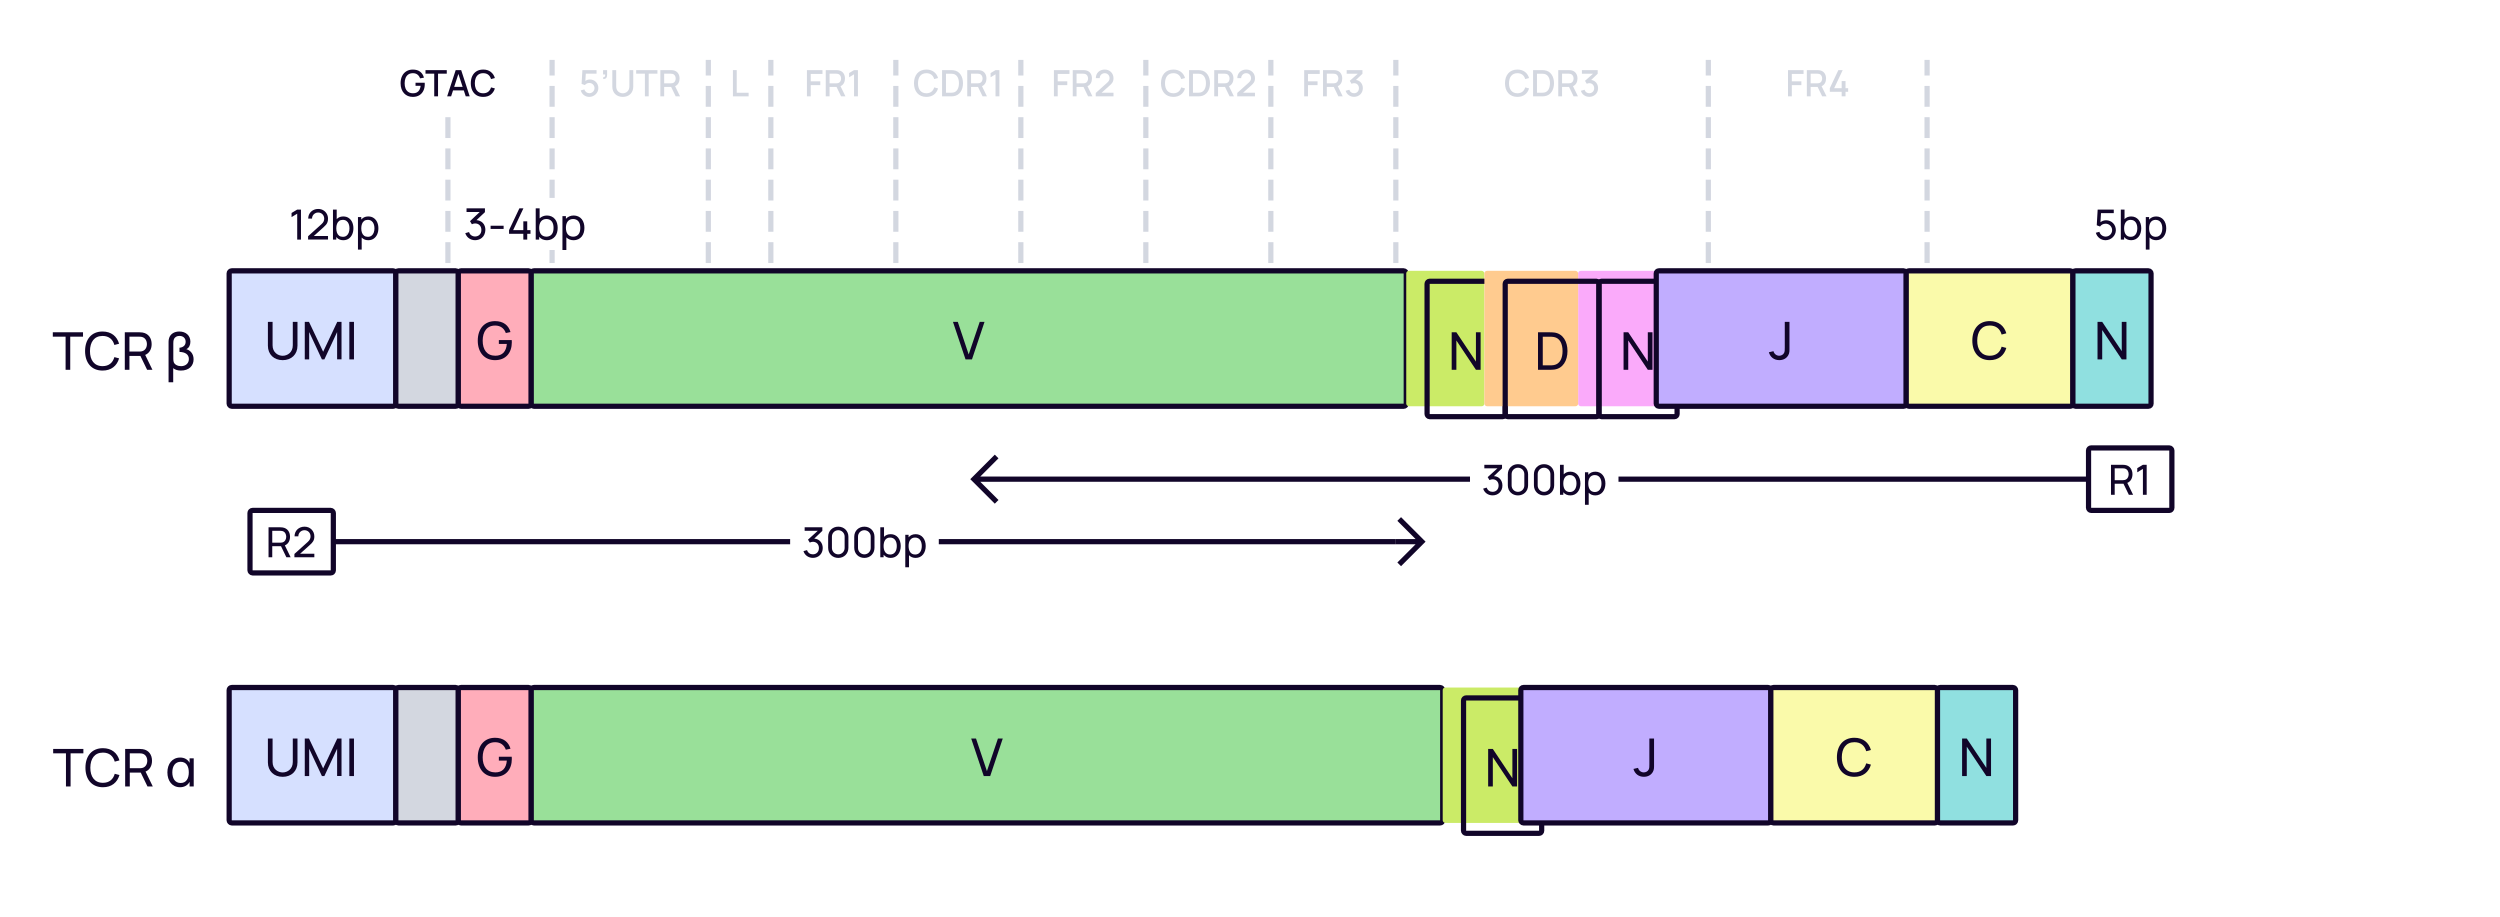 <svg width="960" height="352" viewBox="0 0 960 352" fill="none" xmlns="http://www.w3.org/2000/svg">
<rect width="960" height="352" fill="white"/>
<path d="M25.188 142H26.968V129.29H31.878V127.6H20.278V129.29H25.188V142ZM39.39 142.3C42.72 142.3 44.91 140.47 45.73 137.61L43.92 137.13C43.33 139.27 41.82 140.6 39.39 140.6C36.17 140.6 34.53 138.25 34.55 134.8C34.57 131.35 36.17 129 39.39 129C41.82 129 43.33 130.33 43.92 132.47L45.73 131.99C44.91 129.13 42.72 127.3 39.39 127.3C35.08 127.3 32.67 130.36 32.67 134.8C32.67 139.24 35.08 142.3 39.39 142.3ZM47.923 142H49.703V136.68H53.913L56.493 142H58.533L55.753 136.29C57.383 135.61 58.233 134.04 58.233 132.14C58.233 129.85 57.003 128.04 54.673 127.68C54.303 127.62 53.893 127.6 53.613 127.6H47.923V142ZM49.703 134.99V129.29H53.553C53.803 129.29 54.153 129.31 54.453 129.38C55.833 129.69 56.413 130.94 56.413 132.14C56.413 133.34 55.833 134.59 54.453 134.9C54.153 134.97 53.803 134.99 53.553 134.99H49.703ZM64.73 131.2V146.8H66.51V141.39C67.22 141.96 68.21 142.3 69.44 142.3C72.49 142.3 74.34 140.57 74.34 137.95C74.34 135.74 72.94 134.44 71.55 134.09C72.6 133.58 73.11 132.5 73.11 131.22C73.11 128.84 71.36 127.3 68.87 127.3C67.01 127.3 65.48 128.16 64.95 129.78C64.8 130.23 64.73 130.71 64.73 131.2ZM66.55 137.71V131.86C66.55 131.44 66.57 130.8 66.78 130.28C67.14 129.35 68.02 128.99 68.91 128.99C70.29 128.99 71.29 129.82 71.29 131.24C71.29 132.67 70.29 133.4 68.92 133.54V135.14C71.11 135.18 72.53 136.1 72.53 137.87C72.53 139.52 71.29 140.61 69.52 140.61C68.27 140.61 67.03 140.04 66.7 139.01C66.58 138.64 66.55 138.1 66.55 137.71Z" fill="#110529"/>
<path d="M25.327 302H27.107V289.29H32.017V287.6H20.417V289.29H25.327V302ZM39.529 302.3C42.859 302.3 45.049 300.47 45.869 297.61L44.059 297.13C43.469 299.27 41.959 300.6 39.529 300.6C36.309 300.6 34.669 298.25 34.689 294.8C34.709 291.35 36.309 289 39.529 289C41.959 289 43.469 290.33 44.059 292.47L45.869 291.99C45.049 289.13 42.859 287.3 39.529 287.3C35.219 287.3 32.809 290.36 32.809 294.8C32.809 299.24 35.219 302.3 39.529 302.3ZM48.062 302H49.842V296.68H54.052L56.632 302H58.672L55.892 296.29C57.522 295.61 58.372 294.04 58.372 292.14C58.372 289.85 57.142 288.04 54.812 287.68C54.442 287.62 54.032 287.6 53.752 287.6H48.062V302ZM49.842 294.99V289.29H53.692C53.942 289.29 54.292 289.31 54.592 289.38C55.972 289.69 56.552 290.94 56.552 292.14C56.552 293.34 55.972 294.59 54.592 294.9C54.292 294.97 53.942 294.99 53.692 294.99H49.842ZM69.148 302.3C70.788 302.3 72.099 301.54 72.799 300.24V302H74.388V291.2H72.799V292.93C72.109 291.65 70.849 290.9 69.198 290.9C66.099 290.9 64.278 293.35 64.278 296.6C64.278 299.83 66.088 302.3 69.148 302.3ZM66.168 296.6C66.168 294.19 67.278 292.53 69.388 292.53C71.499 292.53 72.499 294.2 72.499 296.59C72.499 298.96 71.508 300.67 69.368 300.67C67.198 300.67 66.168 298.88 66.168 296.6Z" fill="#110529"/>
<path d="M740 112V24" stroke="#D3D7E0" stroke-width="2" stroke-linecap="square" stroke-dasharray="6 6"/>
<path d="M212 112V24" stroke="#D3D7E0" stroke-width="2" stroke-linecap="square" stroke-dasharray="6 6"/>
<path d="M226.268 37.21C228.151 37.21 229.768 35.705 229.768 33.829C229.768 31.939 228.382 30.525 226.499 30.525C225.904 30.525 225.274 30.714 224.777 31.071L224.945 28.299H229.075V26.92H223.636L223.328 32.219L224.602 32.667C224.917 32.247 225.484 31.855 226.31 31.855C227.388 31.855 228.291 32.723 228.291 33.829C228.291 34.907 227.416 35.796 226.31 35.796C225.47 35.796 224.637 35.229 224.406 34.333L222.999 34.711C223.412 36.181 224.714 37.21 226.268 37.21ZM231.672 29.629L231.581 30.28C232.589 30.462 233.128 29.846 233.128 28.747V26.92H231.581V28.607H232.386C232.456 29.202 232.281 29.678 231.672 29.629ZM239.15 37.21C241.523 37.21 243.168 35.663 243.168 33.29V26.92H241.684V33.213C241.684 34.914 240.417 35.831 239.15 35.831C237.897 35.831 236.616 34.935 236.616 33.213V26.92L235.132 26.927V33.29C235.132 35.663 236.777 37.21 239.15 37.21ZM247.639 37H249.102V28.299H252.455V26.92H244.286V28.299H247.639V37ZM253.576 37H255.039V33.381H257.713L259.47 37H261.143L259.239 33.094C260.38 32.597 260.954 31.491 260.954 30.147C260.954 28.516 260.114 27.235 258.427 26.976C258.161 26.934 257.846 26.92 257.65 26.92H253.576V37ZM255.039 31.995V28.299H257.594C257.776 28.299 258.021 28.313 258.231 28.369C259.127 28.579 259.463 29.405 259.463 30.147C259.463 30.889 259.127 31.715 258.231 31.932C258.021 31.981 257.776 31.995 257.594 31.995H255.039Z" fill="#D3D7E0"/>
<path d="M272 112V24" stroke="#D3D7E0" stroke-width="2" stroke-linecap="square" stroke-dasharray="6 6"/>
<path d="M281.442 37H287.469V35.621H282.905V26.92H281.442V37Z" fill="#D3D7E0"/>
<path d="M296 112V24" stroke="#D3D7E0" stroke-width="2" stroke-linecap="square" stroke-dasharray="6 6"/>
<path d="M309.858 37H311.321V32.695H314.989V31.225H311.321V28.383H315.829V26.92H309.858V37ZM317.09 37H318.553V33.381H321.227L322.984 37H324.657L322.753 33.094C323.894 32.597 324.468 31.491 324.468 30.147C324.468 28.516 323.628 27.235 321.941 26.976C321.675 26.934 321.36 26.92 321.164 26.92H317.09V37ZM318.553 31.995V28.299H321.108C321.29 28.299 321.535 28.313 321.745 28.369C322.641 28.579 322.977 29.405 322.977 30.147C322.977 30.889 322.641 31.715 321.745 31.932C321.535 31.981 321.29 31.995 321.108 31.995H318.553ZM327.953 37H329.444V26.92H327.953L326.056 28.054V29.685L327.953 28.53V37Z" fill="#D3D7E0"/>
<path d="M344 112V24" stroke="#D3D7E0" stroke-width="2" stroke-linecap="square" stroke-dasharray="6 6"/>
<path d="M355.735 37.21C358.059 37.21 359.62 35.943 360.215 33.955L358.731 33.556C358.332 34.963 357.331 35.817 355.735 35.817C353.593 35.817 352.501 34.27 352.515 31.96C352.522 29.65 353.593 28.103 355.735 28.103C357.331 28.103 358.332 28.957 358.731 30.364L360.215 29.965C359.62 27.977 358.059 26.71 355.735 26.71C352.711 26.71 350.968 28.845 350.968 31.96C350.968 35.075 352.711 37.21 355.735 37.21ZM361.754 37H364.911C365.093 37 365.695 37 366.164 36.937C368.53 36.636 369.79 34.529 369.79 31.96C369.79 29.391 368.53 27.284 366.164 26.983C365.695 26.92 365.093 26.92 364.911 26.92H361.754V37ZM363.252 35.607V28.313H364.911C365.219 28.313 365.723 28.32 366.059 28.383C367.571 28.663 368.236 30.189 368.236 31.96C368.236 33.689 367.599 35.243 366.059 35.537C365.723 35.6 365.233 35.607 364.911 35.607H363.252ZM371.42 37H372.883V33.381H375.557L377.314 37H378.987L377.083 33.094C378.224 32.597 378.798 31.491 378.798 30.147C378.798 28.516 377.958 27.235 376.271 26.976C376.005 26.934 375.69 26.92 375.494 26.92H371.42V37ZM372.883 31.995V28.299H375.438C375.62 28.299 375.865 28.313 376.075 28.369C376.971 28.579 377.307 29.405 377.307 30.147C377.307 30.889 376.971 31.715 376.075 31.932C375.865 31.981 375.62 31.995 375.438 31.995H372.883ZM382.283 37H383.774V26.92H382.283L380.386 28.054V29.685L382.283 28.53V37Z" fill="#D3D7E0"/>
<path d="M392 112V24" stroke="#D3D7E0" stroke-width="2" stroke-linecap="square" stroke-dasharray="6 6"/>
<path d="M404.703 37H406.166V32.695H409.834V31.225H406.166V28.383H410.674V26.92H404.703V37ZM411.935 37H413.398V33.381H416.072L417.829 37H419.502L417.598 33.094C418.739 32.597 419.313 31.491 419.313 30.147C419.313 28.516 418.473 27.235 416.786 26.976C416.52 26.934 416.205 26.92 416.009 26.92H411.935V37ZM413.398 31.995V28.299H415.953C416.135 28.299 416.38 28.313 416.59 28.369C417.486 28.579 417.822 29.405 417.822 30.147C417.822 30.889 417.486 31.715 416.59 31.932C416.38 31.981 416.135 31.995 415.953 31.995H413.398ZM420.761 36.993H427.579V35.6H423.022L425.941 32.996C427.033 32.037 427.579 31.407 427.579 30.028C427.579 28.117 426.144 26.71 424.24 26.71C422.231 26.71 420.796 28.047 420.796 30H422.294C422.28 28.985 423.092 28.103 424.212 28.103C425.297 28.103 426.074 28.929 426.074 30.007C426.074 30.581 425.864 31.127 425.157 31.757L420.768 35.691L420.761 36.993Z" fill="#D3D7E0"/>
<path d="M440 112V24" stroke="#D3D7E0" stroke-width="2" stroke-linecap="square" stroke-dasharray="6 6"/>
<path d="M450.58 37.21C452.904 37.21 454.465 35.943 455.06 33.955L453.576 33.556C453.177 34.963 452.176 35.817 450.58 35.817C448.438 35.817 447.346 34.27 447.36 31.96C447.367 29.65 448.438 28.103 450.58 28.103C452.176 28.103 453.177 28.957 453.576 30.364L455.06 29.965C454.465 27.977 452.904 26.71 450.58 26.71C447.556 26.71 445.813 28.845 445.813 31.96C445.813 35.075 447.556 37.21 450.58 37.21ZM456.599 37H459.756C459.938 37 460.54 37 461.009 36.937C463.375 36.636 464.635 34.529 464.635 31.96C464.635 29.391 463.375 27.284 461.009 26.983C460.54 26.92 459.938 26.92 459.756 26.92H456.599V37ZM458.097 35.607V28.313H459.756C460.064 28.313 460.568 28.32 460.904 28.383C462.416 28.663 463.081 30.189 463.081 31.96C463.081 33.689 462.444 35.243 460.904 35.537C460.568 35.6 460.078 35.607 459.756 35.607H458.097ZM466.265 37H467.728V33.381H470.402L472.159 37H473.832L471.928 33.094C473.069 32.597 473.643 31.491 473.643 30.147C473.643 28.516 472.803 27.235 471.116 26.976C470.85 26.934 470.535 26.92 470.339 26.92H466.265V37ZM467.728 31.995V28.299H470.283C470.465 28.299 470.71 28.313 470.92 28.369C471.816 28.579 472.152 29.405 472.152 30.147C472.152 30.889 471.816 31.715 470.92 31.932C470.71 31.981 470.465 31.995 470.283 31.995H467.728ZM475.091 36.993H481.909V35.6H477.352L480.271 32.996C481.363 32.037 481.909 31.407 481.909 30.028C481.909 28.117 480.474 26.71 478.57 26.71C476.561 26.71 475.126 28.047 475.126 30H476.624C476.61 28.985 477.422 28.103 478.542 28.103C479.627 28.103 480.404 28.929 480.404 30.007C480.404 30.581 480.194 31.127 479.487 31.757L475.098 35.691L475.091 36.993Z" fill="#D3D7E0"/>
<path d="M488 112V24" stroke="#D3D7E0" stroke-width="2" stroke-linecap="square" stroke-dasharray="6 6"/>
<path d="M500.805 37H502.268V32.695H505.936V31.225H502.268V28.383H506.776V26.92H500.805V37ZM508.038 37H509.501V33.381H512.175L513.932 37H515.605L513.701 33.094C514.842 32.597 515.416 31.491 515.416 30.147C515.416 28.516 514.576 27.235 512.889 26.976C512.623 26.934 512.308 26.92 512.112 26.92H508.038V37ZM509.501 31.995V28.299H512.056C512.238 28.299 512.483 28.313 512.693 28.369C513.589 28.579 513.925 29.405 513.925 30.147C513.925 30.889 513.589 31.715 512.693 31.932C512.483 31.981 512.238 31.995 512.056 31.995H509.501ZM519.964 37.189C521.847 37.189 523.331 35.796 523.331 33.871C523.331 32.233 522.323 30.924 520.692 30.707L523.184 28.313V26.92H517.122V28.313H521.392L518.312 31.036L518.998 32.191C519.285 32.037 519.628 31.939 519.95 31.939C521.07 31.939 521.833 32.751 521.833 33.871C521.833 34.984 521.07 35.789 519.964 35.803C519.138 35.81 518.403 35.341 518.137 34.466L516.723 34.858C517.15 36.293 518.466 37.189 519.964 37.189Z" fill="#D3D7E0"/>
<path d="M536 112V24" stroke="#D3D7E0" stroke-width="2" stroke-linecap="square" stroke-dasharray="6 6"/>
<path d="M172 46L172 110" stroke="#D3D7E0" stroke-width="2" stroke-linecap="square" stroke-dasharray="6 6"/>
<path d="M158.509 37.21C157.833 37.21 157.21 37.093 156.64 36.86C156.071 36.622 155.576 36.277 155.156 35.824C154.736 35.371 154.41 34.821 154.176 34.172C153.943 33.523 153.826 32.786 153.826 31.96C153.826 30.873 154.025 29.939 154.421 29.16C154.818 28.376 155.369 27.774 156.073 27.354C156.778 26.929 157.59 26.717 158.509 26.717C159.695 26.717 160.64 26.992 161.344 27.543C162.054 28.094 162.537 28.854 162.793 29.825L161.309 30.091C161.104 29.489 160.773 29.008 160.315 28.649C159.858 28.29 159.284 28.108 158.593 28.103C157.879 28.098 157.284 28.257 156.808 28.579C156.337 28.901 155.982 29.354 155.744 29.937C155.506 30.516 155.385 31.19 155.38 31.96C155.376 32.73 155.492 33.404 155.73 33.983C155.968 34.557 156.325 35.005 156.801 35.327C157.282 35.649 157.879 35.812 158.593 35.817C159.167 35.826 159.66 35.721 160.07 35.502C160.486 35.278 160.815 34.951 161.057 34.522C161.3 34.093 161.456 33.565 161.526 32.94H159.566V31.764H163.08C163.09 31.848 163.097 31.96 163.101 32.1C163.106 32.235 163.108 32.322 163.108 32.359C163.108 33.292 162.929 34.125 162.569 34.858C162.21 35.591 161.687 36.167 161.001 36.587C160.315 37.002 159.485 37.21 158.509 37.21ZM166.743 37V28.299H163.39V26.92H171.559V28.299H168.206V37H166.743ZM171.706 37L174.982 26.92H177.089L180.365 37H178.846L175.829 27.802H176.207L173.225 37H171.706ZM173.407 34.725V33.353H178.671V34.725H173.407ZM185.554 37.21C184.546 37.21 183.688 36.991 182.978 36.552C182.269 36.109 181.725 35.493 181.347 34.704C180.974 33.915 180.787 33.001 180.787 31.96C180.787 30.919 180.974 30.005 181.347 29.216C181.725 28.427 182.269 27.814 182.978 27.375C183.688 26.932 184.546 26.71 185.554 26.71C186.716 26.71 187.678 27.004 188.438 27.592C189.204 28.18 189.736 28.971 190.034 29.965L188.55 30.364C188.354 29.659 188.004 29.106 187.5 28.705C187.001 28.304 186.352 28.103 185.554 28.103C184.84 28.103 184.245 28.264 183.769 28.586C183.293 28.908 182.934 29.358 182.691 29.937C182.453 30.516 182.334 31.19 182.334 31.96C182.33 32.73 182.446 33.404 182.684 33.983C182.927 34.562 183.286 35.012 183.762 35.334C184.243 35.656 184.84 35.817 185.554 35.817C186.352 35.817 187.001 35.616 187.5 35.215C188.004 34.809 188.354 34.256 188.55 33.556L190.034 33.955C189.736 34.949 189.204 35.74 188.438 36.328C187.678 36.916 186.716 37.21 185.554 37.21Z" fill="#110529"/>
<path d="M582.682 37.21C585.006 37.21 586.567 35.943 587.162 33.955L585.678 33.556C585.279 34.963 584.278 35.817 582.682 35.817C580.54 35.817 579.448 34.27 579.462 31.96C579.469 29.65 580.54 28.103 582.682 28.103C584.278 28.103 585.279 28.957 585.678 30.364L587.162 29.965C586.567 27.977 585.006 26.71 582.682 26.71C579.658 26.71 577.915 28.845 577.915 31.96C577.915 35.075 579.658 37.21 582.682 37.21ZM588.702 37H591.859C592.041 37 592.643 37 593.112 36.937C595.478 36.636 596.738 34.529 596.738 31.96C596.738 29.391 595.478 27.284 593.112 26.983C592.643 26.92 592.041 26.92 591.859 26.92H588.702V37ZM590.2 35.607V28.313H591.859C592.167 28.313 592.671 28.32 593.007 28.383C594.519 28.663 595.184 30.189 595.184 31.96C595.184 33.689 594.547 35.243 593.007 35.537C592.671 35.6 592.181 35.607 591.859 35.607H590.2ZM598.368 37H599.831V33.381H602.505L604.262 37H605.935L604.031 33.094C605.172 32.597 605.746 31.491 605.746 30.147C605.746 28.516 604.906 27.235 603.219 26.976C602.953 26.934 602.638 26.92 602.442 26.92H598.368V37ZM599.831 31.995V28.299H602.386C602.568 28.299 602.813 28.313 603.023 28.369C603.919 28.579 604.255 29.405 604.255 30.147C604.255 30.889 603.919 31.715 603.023 31.932C602.813 31.981 602.568 31.995 602.386 31.995H599.831ZM610.294 37.189C612.177 37.189 613.661 35.796 613.661 33.871C613.661 32.233 612.653 30.924 611.022 30.707L613.514 28.313V26.92H607.452V28.313H611.722L608.642 31.036L609.328 32.191C609.615 32.037 609.958 31.939 610.28 31.939C611.4 31.939 612.163 32.751 612.163 33.871C612.163 34.984 611.4 35.789 610.294 35.803C609.468 35.81 608.733 35.341 608.467 34.466L607.053 34.858C607.48 36.293 608.796 37.189 610.294 37.189Z" fill="#D3D7E0"/>
<path d="M656 112V24" stroke="#D3D7E0" stroke-width="2" stroke-linecap="square" stroke-dasharray="6 6"/>
<path d="M686.593 37H688.056V32.695H691.724V31.225H688.056V28.383H692.564V26.92H686.593V37ZM693.826 37H695.289V33.381H697.963L699.72 37H701.393L699.489 33.094C700.63 32.597 701.204 31.491 701.204 30.147C701.204 28.516 700.364 27.235 698.677 26.976C698.411 26.934 698.096 26.92 697.9 26.92H693.826V37ZM695.289 31.995V28.299H697.844C698.026 28.299 698.271 28.313 698.481 28.369C699.377 28.579 699.713 29.405 699.713 30.147C699.713 30.889 699.377 31.715 698.481 31.932C698.271 31.981 698.026 31.995 697.844 31.995H695.289ZM707.201 37H708.685V35.243H709.686V33.857H708.685V31.127H707.201V33.857H704.324L707.6 26.92H705.927L702.651 33.857V35.243H707.201V37Z" fill="#D3D7E0"/>
<path d="M808.528 92.24C810.672 92.24 812.488 90.504 812.488 88.376C812.488 86.232 810.864 84.584 808.728 84.584C807.952 84.584 807.176 84.848 806.576 85.328L806.784 81.832H811.688V80.48H805.504L805.152 86.504L806.416 86.984C806.832 86.384 807.552 85.896 808.568 85.896C809.912 85.896 811.056 86.984 811.056 88.376C811.056 89.728 809.968 90.856 808.568 90.856C807.496 90.856 806.456 90.144 806.168 89.008L804.8 89.376C805.264 91.056 806.744 92.24 808.528 92.24ZM818.369 92.24C820.785 92.24 822.241 90.264 822.241 87.672C822.241 85.08 820.777 83.12 818.377 83.12C817.297 83.12 816.441 83.496 815.825 84.144V80.48H814.393V92H815.665V91.024C816.297 91.784 817.201 92.24 818.369 92.24ZM815.665 87.672C815.665 85.76 816.465 84.424 818.153 84.424C819.913 84.424 820.729 85.848 820.729 87.672C820.729 89.512 819.897 90.936 818.193 90.936C816.449 90.936 815.665 89.568 815.665 87.672ZM827.963 92.24C830.379 92.24 831.835 90.264 831.835 87.672C831.835 85.08 830.371 83.12 827.971 83.12C826.795 83.12 825.891 83.568 825.259 84.328V83.36H823.987V95.84H825.419V91.2C826.035 91.856 826.891 92.24 827.963 92.24ZM825.259 87.672C825.259 85.76 826.059 84.424 827.747 84.424C829.507 84.424 830.323 85.848 830.323 87.672C830.323 89.512 829.491 90.936 827.787 90.936C826.043 90.936 825.259 89.568 825.259 87.672Z" fill="#110529"/>
<rect width="43" height="20" transform="translate(107 76)" fill="white"/>
<path d="M114.128 92V82.056L111.96 83.368V81.776L114.128 80.48H115.576V92H114.128ZM118.3 91.992L118.308 90.712L123.42 86.112C123.847 85.728 124.132 85.365 124.276 85.024C124.425 84.677 124.5 84.323 124.5 83.96C124.5 83.517 124.399 83.117 124.196 82.76C123.993 82.403 123.716 82.12 123.364 81.912C123.017 81.704 122.623 81.6 122.18 81.6C121.721 81.6 121.313 81.709 120.956 81.928C120.599 82.141 120.316 82.427 120.108 82.784C119.905 83.141 119.807 83.531 119.812 83.952H118.356C118.356 83.227 118.524 82.587 118.86 82.032C119.196 81.472 119.652 81.035 120.228 80.72C120.809 80.4 121.468 80.24 122.204 80.24C122.919 80.24 123.559 80.405 124.124 80.736C124.689 81.061 125.135 81.507 125.46 82.072C125.791 82.632 125.956 83.267 125.956 83.976C125.956 84.477 125.892 84.912 125.764 85.28C125.641 85.648 125.449 85.989 125.188 86.304C124.927 86.613 124.599 86.944 124.204 87.296L119.956 91.112L119.772 90.632H125.956V91.992H118.3ZM131.838 92.24C131.027 92.24 130.345 92.04 129.79 91.64C129.235 91.235 128.814 90.688 128.526 90C128.243 89.307 128.102 88.531 128.102 87.672C128.102 86.803 128.243 86.024 128.526 85.336C128.814 84.648 129.235 84.107 129.79 83.712C130.35 83.317 131.035 83.12 131.846 83.12C132.646 83.12 133.334 83.32 133.91 83.72C134.491 84.115 134.937 84.656 135.246 85.344C135.555 86.032 135.71 86.808 135.71 87.672C135.71 88.536 135.555 89.312 135.246 90C134.937 90.688 134.491 91.235 133.91 91.64C133.334 92.04 132.643 92.24 131.838 92.24ZM127.862 92V80.48H129.294V85.64H129.134V92H127.862ZM131.662 90.936C132.233 90.936 132.705 90.792 133.078 90.504C133.451 90.216 133.731 89.827 133.918 89.336C134.105 88.84 134.198 88.285 134.198 87.672C134.198 87.064 134.105 86.515 133.918 86.024C133.737 85.533 133.454 85.144 133.07 84.856C132.691 84.568 132.209 84.424 131.622 84.424C131.062 84.424 130.598 84.563 130.23 84.84C129.862 85.112 129.587 85.493 129.406 85.984C129.225 86.469 129.134 87.032 129.134 87.672C129.134 88.301 129.222 88.864 129.398 89.36C129.579 89.851 129.857 90.237 130.23 90.52C130.603 90.797 131.081 90.936 131.662 90.936ZM141.432 92.24C140.621 92.24 139.938 92.04 139.384 91.64C138.829 91.235 138.408 90.688 138.12 90C137.837 89.307 137.696 88.531 137.696 87.672C137.696 86.803 137.837 86.024 138.12 85.336C138.408 84.648 138.829 84.107 139.384 83.712C139.944 83.317 140.629 83.12 141.44 83.12C142.24 83.12 142.928 83.32 143.504 83.72C144.085 84.115 144.53 84.656 144.84 85.344C145.149 86.032 145.304 86.808 145.304 87.672C145.304 88.536 145.149 89.312 144.84 90C144.53 90.688 144.085 91.235 143.504 91.64C142.928 92.04 142.237 92.24 141.432 92.24ZM137.456 95.84V83.36H138.728V89.72H138.888V95.84H137.456ZM141.256 90.936C141.826 90.936 142.298 90.792 142.672 90.504C143.045 90.216 143.325 89.827 143.512 89.336C143.698 88.84 143.792 88.285 143.792 87.672C143.792 87.064 143.698 86.515 143.512 86.024C143.33 85.533 143.048 85.144 142.664 84.856C142.285 84.568 141.802 84.424 141.216 84.424C140.656 84.424 140.192 84.563 139.824 84.84C139.456 85.112 139.181 85.493 139 85.984C138.818 86.469 138.728 87.032 138.728 87.672C138.728 88.301 138.816 88.864 138.992 89.36C139.173 89.851 139.45 90.237 139.824 90.52C140.197 90.797 140.674 90.936 141.256 90.936Z" fill="#110529"/>
<rect width="56" height="20" transform="translate(174 76)" fill="white"/>
<path d="M185.417 85.617C184.783 84.967 183.933 84.6 182.967 84.533L186.217 81.467V80H179.15V81.417H184.2L180.483 84.933L181.2 86.117C181.567 85.917 182.033 85.8 182.433 85.8C183.05 85.8 183.633 85.983 184.083 86.383C184.617 86.867 184.85 87.583 184.85 88.3C184.85 89.05 184.617 89.783 184.017 90.267C183.6 90.617 183.033 90.8 182.45 90.817C181.883 90.817 181.317 90.633 180.883 90.283C180.5 90 180.25 89.583 180.1 89.117L178.667 89.533C178.883 90.233 179.317 90.9 179.9 91.367C180.633 91.95 181.55 92.25 182.467 92.233C183.367 92.217 184.3 91.95 185.017 91.35C185.9 90.633 186.35 89.5 186.383 88.3C186.4 87.317 186.083 86.317 185.417 85.617ZM188.391 86.683V87.9H193.391V86.683H188.391ZM202.457 88.383V85H200.957V88.383H197.041L200.991 80H199.441L195.474 88.383V89.783H200.957V92H202.457V89.783H203.707V88.383H202.457ZM213.147 84.183C212.414 83.25 211.264 82.75 210.03 82.75C208.964 82.75 207.947 83.15 207.214 83.85V80H205.714V92H207.047V90.95C207.764 91.817 208.83 92.25 210.03 92.25C211.247 92.25 212.397 91.733 213.147 90.8C213.897 89.85 214.147 88.667 214.147 87.483C214.147 86.3 213.864 85.1 213.147 84.183ZM211.947 89.883C211.464 90.567 210.664 90.883 209.847 90.883C209.014 90.883 208.247 90.583 207.747 89.967C207.247 89.35 207.047 88.417 207.047 87.483C207.047 86.567 207.247 85.65 207.747 85.017C208.23 84.4 208.98 84.1 209.797 84.1C210.68 84.1 211.447 84.417 211.93 85.1C212.397 85.717 212.564 86.583 212.564 87.483C212.564 88.383 212.414 89.267 211.947 89.883ZM223.413 84.183C222.679 83.25 221.529 82.75 220.296 82.75C219.146 82.75 218.046 83.2 217.313 84.017V83H215.979V96H217.479V91.15C218.179 91.883 219.179 92.25 220.296 92.25C221.513 92.25 222.663 91.733 223.413 90.8C224.163 89.85 224.413 88.667 224.413 87.483C224.413 86.3 224.129 85.1 223.413 84.183ZM222.213 89.883C221.729 90.567 220.929 90.883 220.113 90.883C219.279 90.883 218.513 90.583 218.013 89.967C217.513 89.35 217.313 88.417 217.313 87.483C217.313 86.567 217.513 85.65 218.013 85.017C218.496 84.4 219.246 84.1 220.063 84.1C220.946 84.1 221.713 84.417 222.196 85.1C222.663 85.717 222.829 86.583 222.829 87.483C222.829 88.383 222.679 89.267 222.213 89.883Z" fill="#110529"/>
<g filter="url(#filter0_i_6903_5050)">
<rect x="96" y="108" width="64" height="52" rx="1" fill="#D6E0FF"/>
<path d="M116.553 142.3C119.893 142.3 122.233 140.1 122.233 136.75V127.6H120.433V136.6C120.433 139.31 118.393 140.62 116.553 140.62C114.733 140.62 112.673 139.33 112.673 136.6V127.6L110.873 127.61V136.75C110.873 140.11 113.213 142.3 116.553 142.3ZM125.033 142H126.723V131.51L131.613 142H132.563L137.453 131.51V141.99H139.143V127.6H137.503L132.093 139.07L126.653 127.6H125.033V142ZM142.147 142H143.927V127.6H142.147V142Z" fill="#110529"/>
<rect x="96" y="108" width="64" height="52" rx="1" stroke="#110529" stroke-width="2" stroke-linecap="round"/>
</g>
<g filter="url(#filter1_i_6903_5050)">
<rect x="160" y="108" width="24" height="52" rx="1" fill="#D3D7E0"/>
<rect x="160" y="108" width="24" height="52" rx="1" stroke="#110529" stroke-width="2" stroke-linecap="round"/>
</g>
<g filter="url(#filter2_i_6903_5050)">
<rect x="184" y="108" width="28" height="52" rx="1" fill="#FFADBA"/>
<path d="M198.091 142.3C202.301 142.3 204.541 139.39 204.541 135.44C204.541 135.32 204.531 134.87 204.501 134.59H199.561V136.06H202.621C202.401 138.93 200.961 140.62 198.181 140.6C194.961 140.58 193.331 138.25 193.351 134.8C193.371 131.35 194.961 128.99 198.181 129.01C200.231 129.02 201.621 130.14 202.231 131.88L204.031 131.51C203.281 128.92 201.311 127.31 198.091 127.31C194.061 127.31 191.461 130.21 191.461 134.8C191.461 139.44 194.121 142.3 198.091 142.3Z" fill="#110529"/>
<rect x="184" y="108" width="28" height="52" rx="1" stroke="#110529" stroke-width="2" stroke-linecap="round"/>
</g>
<g filter="url(#filter3_i_6903_5050)">
<rect x="212" y="108" width="336" height="52" rx="1" fill="#99E099"/>
<path d="M378.758 142H381.238L386.058 127.6H384.208L379.978 140.11L375.788 127.6H373.938L378.758 142Z" fill="#110529"/>
<rect x="212" y="108" width="336" height="52" rx="1" stroke="#110529" stroke-width="2" stroke-linecap="round"/>
</g>
<g filter="url(#filter4_i_6903_5050)">
<rect x="548" y="108" width="30" height="52" rx="1" fill="#CBEB67"/>
</g>
<rect x="548" y="108" width="30" height="52" rx="1" stroke="#110529" stroke-width="2" stroke-linecap="round"/>
<g filter="url(#filter5_i_6903_5050)">
<rect x="614" y="108" width="30" height="52" rx="1" fill="#FAAAFA"/>
</g>
<rect x="614" y="108" width="30" height="52" rx="1" stroke="#110529" stroke-width="2" stroke-linecap="round"/>
<g filter="url(#filter6_i_6903_5050)">
<rect x="578" y="108" width="36" height="52" rx="1" fill="#FFCB8F"/>
</g>
<rect x="578" y="108" width="36" height="52" rx="1" stroke="#110529" stroke-width="2" stroke-linecap="round"/>
<path d="M557.447 142V127.6H559.247L566.757 138.85V127.6H568.557V142H566.757L559.247 130.74V142H557.447Z" fill="#110529"/>
<path d="M623.447 142V127.6H625.247L632.757 138.85V127.6H634.557V142H632.757L625.247 130.74V142H623.447Z" fill="#110529"/>
<path d="M590.593 142V127.6H595.033C595.313 127.6 596.173 127.6 596.853 127.69C600.183 128.13 601.913 131.13 601.913 134.8C601.913 138.48 600.183 141.47 596.853 141.91C596.183 142 595.303 142 595.033 142H590.593ZM592.423 140.3H595.033C595.533 140.3 596.233 140.28 596.703 140.19C599.063 139.76 600.023 137.47 600.023 134.8C600.023 132.08 599.033 129.83 596.703 129.41C596.233 129.32 595.513 129.3 595.033 129.3H592.423V140.3Z" fill="#110529"/>
<g filter="url(#filter7_i_6903_5050)">
<rect x="644" y="108" width="96" height="52" rx="1" fill="#C1ADFF"/>
<path d="M691.244 142.29C692.694 142.29 693.954 141.7 694.684 140.43C695.214 139.51 695.154 138.72 695.154 137.48V127.6H693.354V137.48C693.354 138.37 693.354 138.99 693.094 139.51C692.704 140.29 691.884 140.6 691.204 140.6C690.134 140.6 689.224 139.83 689.014 138.85L687.244 139.27C687.754 141.11 689.224 142.29 691.244 142.29Z" fill="#110529"/>
<rect x="644" y="108" width="96" height="52" rx="1" stroke="#110529" stroke-width="2" stroke-linecap="round"/>
</g>
<g filter="url(#filter8_i_6903_5050)">
<rect x="740" y="108" width="64" height="52" rx="1" fill="#FAFAAA"/>
<path d="M772.093 142.3C775.423 142.3 777.613 140.47 778.433 137.61L776.623 137.13C776.033 139.27 774.523 140.6 772.093 140.6C768.873 140.6 767.233 138.25 767.253 134.8C767.273 131.35 768.873 129 772.093 129C774.523 129 776.033 130.33 776.623 132.47L778.433 131.99C777.613 129.13 775.423 127.3 772.093 127.3C767.783 127.3 765.373 130.36 765.373 134.8C765.373 139.24 767.783 142.3 772.093 142.3Z" fill="#110529"/>
<rect x="740" y="108" width="64" height="52" rx="1" stroke="#110529" stroke-width="2" stroke-linecap="round"/>
</g>
<g filter="url(#filter9_i_6903_5050)">
<rect x="804" y="108" width="30" height="52" rx="1" fill="#90E0E0"/>
<path d="M813.447 142H815.247V130.74L822.757 142H824.557V127.6H822.757V138.85L815.247 127.6H813.447V142Z" fill="#110529"/>
<rect x="804" y="108" width="30" height="52" rx="1" stroke="#110529" stroke-width="2" stroke-linecap="round"/>
</g>
<g filter="url(#filter10_i_6903_5050)">
<rect x="96" y="268" width="64" height="52" rx="1" fill="#D6E0FF"/>
<path d="M116.553 302.3C119.893 302.3 122.233 300.1 122.233 296.75V287.6H120.433V296.6C120.433 299.31 118.393 300.62 116.553 300.62C114.733 300.62 112.673 299.33 112.673 296.6V287.6L110.873 287.61V296.75C110.873 300.11 113.213 302.3 116.553 302.3ZM125.033 302H126.723V291.51L131.613 302H132.563L137.453 291.51V301.99H139.143V287.6H137.503L132.093 299.07L126.653 287.6H125.033V302ZM142.147 302H143.927V287.6H142.147V302Z" fill="#110529"/>
<rect x="96" y="268" width="64" height="52" rx="1" stroke="#110529" stroke-width="2" stroke-linecap="round"/>
</g>
<g filter="url(#filter11_i_6903_5050)">
<rect x="160" y="268" width="24" height="52" rx="1" fill="#D3D7E0"/>
<rect x="160" y="268" width="24" height="52" rx="1" stroke="#110529" stroke-width="2" stroke-linecap="round"/>
</g>
<g filter="url(#filter12_i_6903_5050)">
<rect x="184" y="268" width="28" height="52" rx="1" fill="#FFADBA"/>
<path d="M198.091 302.3C202.301 302.3 204.541 299.39 204.541 295.44C204.541 295.32 204.531 294.87 204.501 294.59H199.561V296.06H202.621C202.401 298.93 200.961 300.62 198.181 300.6C194.961 300.58 193.331 298.25 193.351 294.8C193.371 291.35 194.961 288.99 198.181 289.01C200.231 289.02 201.621 290.14 202.231 291.88L204.031 291.51C203.281 288.92 201.311 287.31 198.091 287.31C194.061 287.31 191.461 290.21 191.461 294.8C191.461 299.44 194.121 302.3 198.091 302.3Z" fill="#110529"/>
<rect x="184" y="268" width="28" height="52" rx="1" stroke="#110529" stroke-width="2" stroke-linecap="round"/>
</g>
<g filter="url(#filter13_i_6903_5050)">
<rect x="212" y="268" width="350" height="52" rx="1" fill="#99E099"/>
<path d="M385.758 302H388.238L393.058 287.6H391.208L386.978 300.11L382.788 287.6H380.938L385.758 302Z" fill="#110529"/>
<rect x="212" y="268" width="350" height="52" rx="1" stroke="#110529" stroke-width="2" stroke-linecap="round"/>
</g>
<g filter="url(#filter14_i_6903_5050)">
<rect x="562" y="268" width="30" height="52" rx="1" fill="#CBEB67"/>
</g>
<rect x="562" y="268" width="30" height="52" rx="1" stroke="#110529" stroke-width="2" stroke-linecap="round"/>
<path d="M571.447 302H573.247V290.74L580.757 302H582.557V287.6H580.757V298.85L573.247 287.6H571.447V302Z" fill="#110529"/>
<g filter="url(#filter15_i_6903_5050)">
<rect x="592" y="268" width="96" height="52" rx="1" fill="#C1ADFF"/>
<path d="M639.244 302.29C640.694 302.29 641.954 301.7 642.684 300.43C643.214 299.51 643.154 298.72 643.154 297.48V287.6H641.354V297.48C641.354 298.37 641.354 298.99 641.094 299.51C640.704 300.29 639.884 300.6 639.204 300.6C638.134 300.6 637.224 299.83 637.014 298.85L635.244 299.27C635.754 301.11 637.224 302.29 639.244 302.29Z" fill="#110529"/>
<rect x="592" y="268" width="96" height="52" rx="1" stroke="#110529" stroke-width="2" stroke-linecap="round"/>
</g>
<g filter="url(#filter16_i_6903_5050)">
<rect x="688" y="268" width="64" height="52" rx="1" fill="#FAFAAA"/>
<path d="M720.093 302.3C723.423 302.3 725.613 300.47 726.433 297.61L724.623 297.13C724.033 299.27 722.523 300.6 720.093 300.6C716.873 300.6 715.233 298.25 715.253 294.8C715.273 291.35 716.873 289 720.093 289C722.523 289 724.033 290.33 724.623 292.47L726.433 291.99C725.613 289.13 723.423 287.3 720.093 287.3C715.783 287.3 713.373 290.36 713.373 294.8C713.373 299.24 715.783 302.3 720.093 302.3Z" fill="#110529"/>
<rect x="688" y="268" width="64" height="52" rx="1" stroke="#110529" stroke-width="2" stroke-linecap="round"/>
</g>
<g filter="url(#filter17_i_6903_5050)">
<rect x="752" y="268" width="30" height="52" rx="1" fill="#90E0E0"/>
<path d="M761.447 302H763.247V290.74L770.757 302H772.557V287.6H770.757V298.85L763.247 287.6H761.447V302Z" fill="#110529"/>
<rect x="752" y="268" width="30" height="52" rx="1" stroke="#110529" stroke-width="2" stroke-linecap="round"/>
</g>
<path d="M374 184L373.293 184.707L372.586 184L373.293 183.293L374 184ZM381.293 175.293L382 174.586L383.414 176L382.707 176.707L381.293 175.293ZM382.707 191.293L383.414 192L382 193.414L381.293 192.707L382.707 191.293ZM384 185L374 185L374 183L384 183L384 185ZM373.293 183.293L381.293 175.293L382.707 176.707L374.707 184.707L373.293 183.293ZM374.707 183.293L382.707 191.293L381.293 192.707L373.293 184.707L374.707 183.293Z" fill="#110529"/>
<path d="M564.5 184H384" stroke="#110529" stroke-width="2"/>
<rect width="57" height="20" transform="translate(564.5 174)" fill="white"/>
<path d="M573.171 190.224C571.459 190.224 570.019 189.232 569.531 187.632L570.899 187.24C571.243 188.312 572.139 188.88 573.163 188.864C574.563 188.84 575.467 187.864 575.467 186.456C575.467 185.032 574.531 184.048 573.147 184.048C572.755 184.048 572.315 184.168 571.955 184.352L571.267 183.224L575.011 179.84H569.987V178.48H576.779V179.848L573.667 182.832C575.651 182.944 576.931 184.44 576.931 186.456C576.931 188.664 575.307 190.224 573.171 190.224ZM582.899 190.24C580.659 190.24 579.011 188.592 579.011 186.352V182.128C579.011 179.888 580.659 178.24 582.899 178.24C585.139 178.24 586.787 179.888 586.787 182.128V186.352C586.787 188.592 585.139 190.24 582.899 190.24ZM580.459 186.432C580.459 187.784 581.547 188.872 582.899 188.872C584.251 188.872 585.339 187.784 585.339 186.432V182.04C585.339 180.688 584.251 179.6 582.899 179.6C581.547 179.6 580.459 180.688 580.459 182.04V186.432ZM592.914 190.24C590.674 190.24 589.026 188.592 589.026 186.352V182.128C589.026 179.888 590.674 178.24 592.914 178.24C595.154 178.24 596.802 179.888 596.802 182.128V186.352C596.802 188.592 595.154 190.24 592.914 190.24ZM590.474 186.432C590.474 187.784 591.562 188.872 592.914 188.872C594.266 188.872 595.354 187.784 595.354 186.432V182.04C595.354 180.688 594.266 179.6 592.914 179.6C591.562 179.6 590.474 180.688 590.474 182.04V186.432ZM603.01 190.24C601.842 190.24 600.938 189.784 600.306 189.024V190H599.034V178.48H600.466V182.144C601.082 181.496 601.938 181.12 603.018 181.12C605.418 181.12 606.882 183.08 606.882 185.672C606.882 188.264 605.426 190.24 603.01 190.24ZM600.306 185.672C600.306 187.568 601.09 188.936 602.834 188.936C604.538 188.936 605.37 187.512 605.37 185.672C605.37 183.848 604.554 182.424 602.794 182.424C601.106 182.424 600.306 183.76 600.306 185.672ZM612.604 190.24C611.532 190.24 610.676 189.856 610.06 189.2V193.84H608.628V181.36H609.9V182.328C610.532 181.568 611.436 181.12 612.612 181.12C615.012 181.12 616.476 183.08 616.476 185.672C616.476 188.264 615.02 190.24 612.604 190.24ZM609.9 185.672C609.9 187.568 610.684 188.936 612.428 188.936C614.132 188.936 614.964 187.512 614.964 185.672C614.964 183.848 614.148 182.424 612.388 182.424C610.7 182.424 609.9 183.76 609.9 185.672Z" fill="#110529"/>
<path d="M802 184H621.5" stroke="#110529" stroke-width="2"/>
<rect x="802" y="172" width="32" height="24" rx="1" fill="white"/>
<path d="M810.62 190V178.48H815.172C815.396 178.48 815.724 178.496 816.02 178.544C817.884 178.832 818.868 180.28 818.868 182.112C818.868 183.632 818.188 184.888 816.884 185.432L819.108 190H817.476L815.412 185.744H812.044V190H810.62ZM812.044 184.392H815.124C815.324 184.392 815.604 184.376 815.844 184.32C816.948 184.072 817.412 183.072 817.412 182.112C817.412 181.152 816.948 180.152 815.844 179.904C815.604 179.848 815.324 179.832 815.124 179.832H812.044V184.392ZM822.878 190V180.056L820.71 181.368V179.776L822.878 178.48H824.326V190H822.878Z" fill="#110529"/>
<rect x="802" y="172" width="32" height="24" rx="1" stroke="#110529" stroke-width="2"/>
<rect x="96" y="196" width="32" height="24" rx="1" fill="white"/>
<path d="M103.12 214V202.48H107.672C107.896 202.48 108.224 202.496 108.52 202.544C110.384 202.832 111.368 204.28 111.368 206.112C111.368 207.632 110.688 208.888 109.384 209.432L111.608 214H109.976L107.912 209.744H104.544V214H103.12ZM104.544 208.392H107.624C107.824 208.392 108.104 208.376 108.344 208.32C109.448 208.072 109.912 207.072 109.912 206.112C109.912 205.152 109.448 204.152 108.344 203.904C108.104 203.848 107.824 203.832 107.624 203.832H104.544V208.392ZM113.05 213.992L113.058 212.712L118.17 208.112C119.018 207.352 119.25 206.688 119.25 205.96C119.25 204.632 118.258 203.6 116.93 203.6C115.554 203.6 114.546 204.696 114.562 205.952H113.106C113.106 203.784 114.738 202.24 116.954 202.24C119.09 202.24 120.706 203.856 120.706 205.976C120.706 207.488 120.138 208.248 118.954 209.296L115.242 212.632H120.706V213.992H113.05Z" fill="#110529"/>
<rect x="96" y="196" width="32" height="24" rx="1" stroke="#110529" stroke-width="2"/>
<path d="M303.5 208H128" stroke="#110529" stroke-width="2"/>
<rect width="57" height="20" transform="translate(303.5 198)" fill="white"/>
<path d="M312.171 214.224C310.459 214.224 309.019 213.232 308.531 211.632L309.899 211.24C310.243 212.312 311.139 212.88 312.163 212.864C313.563 212.84 314.467 211.864 314.467 210.456C314.467 209.032 313.531 208.048 312.147 208.048C311.755 208.048 311.315 208.168 310.955 208.352L310.267 207.224L314.011 203.84H308.987V202.48H315.779V203.848L312.667 206.832C314.651 206.944 315.931 208.44 315.931 210.456C315.931 212.664 314.307 214.224 312.171 214.224ZM321.899 214.24C319.659 214.24 318.011 212.592 318.011 210.352V206.128C318.011 203.888 319.659 202.24 321.899 202.24C324.139 202.24 325.787 203.888 325.787 206.128V210.352C325.787 212.592 324.139 214.24 321.899 214.24ZM319.459 210.432C319.459 211.784 320.547 212.872 321.899 212.872C323.251 212.872 324.339 211.784 324.339 210.432V206.04C324.339 204.688 323.251 203.6 321.899 203.6C320.547 203.6 319.459 204.688 319.459 206.04V210.432ZM331.914 214.24C329.674 214.24 328.026 212.592 328.026 210.352V206.128C328.026 203.888 329.674 202.24 331.914 202.24C334.154 202.24 335.802 203.888 335.802 206.128V210.352C335.802 212.592 334.154 214.24 331.914 214.24ZM329.474 210.432C329.474 211.784 330.562 212.872 331.914 212.872C333.266 212.872 334.354 211.784 334.354 210.432V206.04C334.354 204.688 333.266 203.6 331.914 203.6C330.562 203.6 329.474 204.688 329.474 206.04V210.432ZM342.01 214.24C340.842 214.24 339.938 213.784 339.306 213.024V214H338.034V202.48H339.466V206.144C340.082 205.496 340.938 205.12 342.018 205.12C344.418 205.12 345.882 207.08 345.882 209.672C345.882 212.264 344.426 214.24 342.01 214.24ZM339.306 209.672C339.306 211.568 340.09 212.936 341.834 212.936C343.538 212.936 344.37 211.512 344.37 209.672C344.37 207.848 343.554 206.424 341.794 206.424C340.106 206.424 339.306 207.76 339.306 209.672ZM351.604 214.24C350.532 214.24 349.676 213.856 349.06 213.2V217.84H347.628V205.36H348.9V206.328C349.532 205.568 350.436 205.12 351.612 205.12C354.012 205.12 355.476 207.08 355.476 209.672C355.476 212.264 354.02 214.24 351.604 214.24ZM348.9 209.672C348.9 211.568 349.684 212.936 351.428 212.936C353.132 212.936 353.964 211.512 353.964 209.672C353.964 207.848 353.148 206.424 351.388 206.424C349.7 206.424 348.9 207.76 348.9 209.672Z" fill="#110529"/>
<path d="M536 208H360.5" stroke="#110529" stroke-width="2"/>
<path d="M546 208L546.707 207.293L547.414 208L546.707 208.707L546 208ZM538.707 216.707L538 217.414L536.586 216L537.293 215.293L538.707 216.707ZM537.293 200.707L536.586 200L538 198.586L538.707 199.293L537.293 200.707ZM536 207L546 207L546 209L536 209L536 207ZM546.707 208.707L538.707 216.707L537.293 215.293L545.293 207.293L546.707 208.707ZM545.293 208.707L537.293 200.707L538.707 199.293L546.707 207.293L545.293 208.707Z" fill="#110529"/>
<defs>
<filter id="filter0_i_6903_5050" x="95" y="107" width="66" height="54" filterUnits="userSpaceOnUse" color-interpolation-filters="sRGB">
<feFlood flood-opacity="0" result="BackgroundImageFix"/>
<feBlend mode="normal" in="SourceGraphic" in2="BackgroundImageFix" result="shape"/>
<feColorMatrix in="SourceAlpha" type="matrix" values="0 0 0 0 0 0 0 0 0 0 0 0 0 0 0 0 0 0 127 0" result="hardAlpha"/>
<feOffset dx="-8" dy="-4"/>
<feComposite in2="hardAlpha" operator="arithmetic" k2="-1" k3="1"/>
<feColorMatrix type="matrix" values="0 0 0 0 0.067 0 0 0 0 0.02 0 0 0 0 0.161 0 0 0 0.16 0"/>
<feBlend mode="normal" in2="shape" result="effect1_innerShadow_6903_5050"/>
</filter>
<filter id="filter1_i_6903_5050" x="159" y="107" width="26" height="54" filterUnits="userSpaceOnUse" color-interpolation-filters="sRGB">
<feFlood flood-opacity="0" result="BackgroundImageFix"/>
<feBlend mode="normal" in="SourceGraphic" in2="BackgroundImageFix" result="shape"/>
<feColorMatrix in="SourceAlpha" type="matrix" values="0 0 0 0 0 0 0 0 0 0 0 0 0 0 0 0 0 0 127 0" result="hardAlpha"/>
<feOffset dx="-8" dy="-4"/>
<feComposite in2="hardAlpha" operator="arithmetic" k2="-1" k3="1"/>
<feColorMatrix type="matrix" values="0 0 0 0 0.067 0 0 0 0 0.02 0 0 0 0 0.161 0 0 0 0.16 0"/>
<feBlend mode="normal" in2="shape" result="effect1_innerShadow_6903_5050"/>
</filter>
<filter id="filter2_i_6903_5050" x="183" y="107" width="30" height="54" filterUnits="userSpaceOnUse" color-interpolation-filters="sRGB">
<feFlood flood-opacity="0" result="BackgroundImageFix"/>
<feBlend mode="normal" in="SourceGraphic" in2="BackgroundImageFix" result="shape"/>
<feColorMatrix in="SourceAlpha" type="matrix" values="0 0 0 0 0 0 0 0 0 0 0 0 0 0 0 0 0 0 127 0" result="hardAlpha"/>
<feOffset dx="-8" dy="-4"/>
<feComposite in2="hardAlpha" operator="arithmetic" k2="-1" k3="1"/>
<feColorMatrix type="matrix" values="0 0 0 0 0.067 0 0 0 0 0.02 0 0 0 0 0.161 0 0 0 0.16 0"/>
<feBlend mode="normal" in2="shape" result="effect1_innerShadow_6903_5050"/>
</filter>
<filter id="filter3_i_6903_5050" x="211" y="107" width="338" height="54" filterUnits="userSpaceOnUse" color-interpolation-filters="sRGB">
<feFlood flood-opacity="0" result="BackgroundImageFix"/>
<feBlend mode="normal" in="SourceGraphic" in2="BackgroundImageFix" result="shape"/>
<feColorMatrix in="SourceAlpha" type="matrix" values="0 0 0 0 0 0 0 0 0 0 0 0 0 0 0 0 0 0 127 0" result="hardAlpha"/>
<feOffset dx="-8" dy="-4"/>
<feComposite in2="hardAlpha" operator="arithmetic" k2="-1" k3="1"/>
<feColorMatrix type="matrix" values="0 0 0 0 0.067 0 0 0 0 0.02 0 0 0 0 0.161 0 0 0 0.16 0"/>
<feBlend mode="normal" in2="shape" result="effect1_innerShadow_6903_5050"/>
</filter>
<filter id="filter4_i_6903_5050" x="547" y="107" width="32" height="54" filterUnits="userSpaceOnUse" color-interpolation-filters="sRGB">
<feFlood flood-opacity="0" result="BackgroundImageFix"/>
<feBlend mode="normal" in="SourceGraphic" in2="BackgroundImageFix" result="shape"/>
<feColorMatrix in="SourceAlpha" type="matrix" values="0 0 0 0 0 0 0 0 0 0 0 0 0 0 0 0 0 0 127 0" result="hardAlpha"/>
<feOffset dx="-8" dy="-4"/>
<feComposite in2="hardAlpha" operator="arithmetic" k2="-1" k3="1"/>
<feColorMatrix type="matrix" values="0 0 0 0 0.067 0 0 0 0 0.02 0 0 0 0 0.161 0 0 0 0.16 0"/>
<feBlend mode="normal" in2="shape" result="effect1_innerShadow_6903_5050"/>
</filter>
<filter id="filter5_i_6903_5050" x="613" y="107" width="32" height="54" filterUnits="userSpaceOnUse" color-interpolation-filters="sRGB">
<feFlood flood-opacity="0" result="BackgroundImageFix"/>
<feBlend mode="normal" in="SourceGraphic" in2="BackgroundImageFix" result="shape"/>
<feColorMatrix in="SourceAlpha" type="matrix" values="0 0 0 0 0 0 0 0 0 0 0 0 0 0 0 0 0 0 127 0" result="hardAlpha"/>
<feOffset dx="-8" dy="-4"/>
<feComposite in2="hardAlpha" operator="arithmetic" k2="-1" k3="1"/>
<feColorMatrix type="matrix" values="0 0 0 0 0.067 0 0 0 0 0.02 0 0 0 0 0.161 0 0 0 0.16 0"/>
<feBlend mode="normal" in2="shape" result="effect1_innerShadow_6903_5050"/>
</filter>
<filter id="filter6_i_6903_5050" x="577" y="107" width="38" height="54" filterUnits="userSpaceOnUse" color-interpolation-filters="sRGB">
<feFlood flood-opacity="0" result="BackgroundImageFix"/>
<feBlend mode="normal" in="SourceGraphic" in2="BackgroundImageFix" result="shape"/>
<feColorMatrix in="SourceAlpha" type="matrix" values="0 0 0 0 0 0 0 0 0 0 0 0 0 0 0 0 0 0 127 0" result="hardAlpha"/>
<feOffset dx="-8" dy="-4"/>
<feComposite in2="hardAlpha" operator="arithmetic" k2="-1" k3="1"/>
<feColorMatrix type="matrix" values="0 0 0 0 0.067 0 0 0 0 0.02 0 0 0 0 0.161 0 0 0 0.16 0"/>
<feBlend mode="normal" in2="shape" result="effect1_innerShadow_6903_5050"/>
</filter>
<filter id="filter7_i_6903_5050" x="643" y="107" width="98" height="54" filterUnits="userSpaceOnUse" color-interpolation-filters="sRGB">
<feFlood flood-opacity="0" result="BackgroundImageFix"/>
<feBlend mode="normal" in="SourceGraphic" in2="BackgroundImageFix" result="shape"/>
<feColorMatrix in="SourceAlpha" type="matrix" values="0 0 0 0 0 0 0 0 0 0 0 0 0 0 0 0 0 0 127 0" result="hardAlpha"/>
<feOffset dx="-8" dy="-4"/>
<feComposite in2="hardAlpha" operator="arithmetic" k2="-1" k3="1"/>
<feColorMatrix type="matrix" values="0 0 0 0 0.067 0 0 0 0 0.02 0 0 0 0 0.161 0 0 0 0.16 0"/>
<feBlend mode="normal" in2="shape" result="effect1_innerShadow_6903_5050"/>
</filter>
<filter id="filter8_i_6903_5050" x="739" y="107" width="66" height="54" filterUnits="userSpaceOnUse" color-interpolation-filters="sRGB">
<feFlood flood-opacity="0" result="BackgroundImageFix"/>
<feBlend mode="normal" in="SourceGraphic" in2="BackgroundImageFix" result="shape"/>
<feColorMatrix in="SourceAlpha" type="matrix" values="0 0 0 0 0 0 0 0 0 0 0 0 0 0 0 0 0 0 127 0" result="hardAlpha"/>
<feOffset dx="-8" dy="-4"/>
<feComposite in2="hardAlpha" operator="arithmetic" k2="-1" k3="1"/>
<feColorMatrix type="matrix" values="0 0 0 0 0.067 0 0 0 0 0.02 0 0 0 0 0.161 0 0 0 0.16 0"/>
<feBlend mode="normal" in2="shape" result="effect1_innerShadow_6903_5050"/>
</filter>
<filter id="filter9_i_6903_5050" x="803" y="107" width="32" height="54" filterUnits="userSpaceOnUse" color-interpolation-filters="sRGB">
<feFlood flood-opacity="0" result="BackgroundImageFix"/>
<feBlend mode="normal" in="SourceGraphic" in2="BackgroundImageFix" result="shape"/>
<feColorMatrix in="SourceAlpha" type="matrix" values="0 0 0 0 0 0 0 0 0 0 0 0 0 0 0 0 0 0 127 0" result="hardAlpha"/>
<feOffset dx="-8" dy="-4"/>
<feComposite in2="hardAlpha" operator="arithmetic" k2="-1" k3="1"/>
<feColorMatrix type="matrix" values="0 0 0 0 0.067 0 0 0 0 0.02 0 0 0 0 0.161 0 0 0 0.16 0"/>
<feBlend mode="normal" in2="shape" result="effect1_innerShadow_6903_5050"/>
</filter>
<filter id="filter10_i_6903_5050" x="95" y="267" width="66" height="54" filterUnits="userSpaceOnUse" color-interpolation-filters="sRGB">
<feFlood flood-opacity="0" result="BackgroundImageFix"/>
<feBlend mode="normal" in="SourceGraphic" in2="BackgroundImageFix" result="shape"/>
<feColorMatrix in="SourceAlpha" type="matrix" values="0 0 0 0 0 0 0 0 0 0 0 0 0 0 0 0 0 0 127 0" result="hardAlpha"/>
<feOffset dx="-8" dy="-4"/>
<feComposite in2="hardAlpha" operator="arithmetic" k2="-1" k3="1"/>
<feColorMatrix type="matrix" values="0 0 0 0 0.067 0 0 0 0 0.02 0 0 0 0 0.161 0 0 0 0.16 0"/>
<feBlend mode="normal" in2="shape" result="effect1_innerShadow_6903_5050"/>
</filter>
<filter id="filter11_i_6903_5050" x="159" y="267" width="26" height="54" filterUnits="userSpaceOnUse" color-interpolation-filters="sRGB">
<feFlood flood-opacity="0" result="BackgroundImageFix"/>
<feBlend mode="normal" in="SourceGraphic" in2="BackgroundImageFix" result="shape"/>
<feColorMatrix in="SourceAlpha" type="matrix" values="0 0 0 0 0 0 0 0 0 0 0 0 0 0 0 0 0 0 127 0" result="hardAlpha"/>
<feOffset dx="-8" dy="-4"/>
<feComposite in2="hardAlpha" operator="arithmetic" k2="-1" k3="1"/>
<feColorMatrix type="matrix" values="0 0 0 0 0.067 0 0 0 0 0.02 0 0 0 0 0.161 0 0 0 0.16 0"/>
<feBlend mode="normal" in2="shape" result="effect1_innerShadow_6903_5050"/>
</filter>
<filter id="filter12_i_6903_5050" x="183" y="267" width="30" height="54" filterUnits="userSpaceOnUse" color-interpolation-filters="sRGB">
<feFlood flood-opacity="0" result="BackgroundImageFix"/>
<feBlend mode="normal" in="SourceGraphic" in2="BackgroundImageFix" result="shape"/>
<feColorMatrix in="SourceAlpha" type="matrix" values="0 0 0 0 0 0 0 0 0 0 0 0 0 0 0 0 0 0 127 0" result="hardAlpha"/>
<feOffset dx="-8" dy="-4"/>
<feComposite in2="hardAlpha" operator="arithmetic" k2="-1" k3="1"/>
<feColorMatrix type="matrix" values="0 0 0 0 0.067 0 0 0 0 0.02 0 0 0 0 0.161 0 0 0 0.16 0"/>
<feBlend mode="normal" in2="shape" result="effect1_innerShadow_6903_5050"/>
</filter>
<filter id="filter13_i_6903_5050" x="211" y="267" width="352" height="54" filterUnits="userSpaceOnUse" color-interpolation-filters="sRGB">
<feFlood flood-opacity="0" result="BackgroundImageFix"/>
<feBlend mode="normal" in="SourceGraphic" in2="BackgroundImageFix" result="shape"/>
<feColorMatrix in="SourceAlpha" type="matrix" values="0 0 0 0 0 0 0 0 0 0 0 0 0 0 0 0 0 0 127 0" result="hardAlpha"/>
<feOffset dx="-8" dy="-4"/>
<feComposite in2="hardAlpha" operator="arithmetic" k2="-1" k3="1"/>
<feColorMatrix type="matrix" values="0 0 0 0 0.067 0 0 0 0 0.02 0 0 0 0 0.161 0 0 0 0.16 0"/>
<feBlend mode="normal" in2="shape" result="effect1_innerShadow_6903_5050"/>
</filter>
<filter id="filter14_i_6903_5050" x="561" y="267" width="32" height="54" filterUnits="userSpaceOnUse" color-interpolation-filters="sRGB">
<feFlood flood-opacity="0" result="BackgroundImageFix"/>
<feBlend mode="normal" in="SourceGraphic" in2="BackgroundImageFix" result="shape"/>
<feColorMatrix in="SourceAlpha" type="matrix" values="0 0 0 0 0 0 0 0 0 0 0 0 0 0 0 0 0 0 127 0" result="hardAlpha"/>
<feOffset dx="-8" dy="-4"/>
<feComposite in2="hardAlpha" operator="arithmetic" k2="-1" k3="1"/>
<feColorMatrix type="matrix" values="0 0 0 0 0.067 0 0 0 0 0.02 0 0 0 0 0.161 0 0 0 0.16 0"/>
<feBlend mode="normal" in2="shape" result="effect1_innerShadow_6903_5050"/>
</filter>
<filter id="filter15_i_6903_5050" x="591" y="267" width="98" height="54" filterUnits="userSpaceOnUse" color-interpolation-filters="sRGB">
<feFlood flood-opacity="0" result="BackgroundImageFix"/>
<feBlend mode="normal" in="SourceGraphic" in2="BackgroundImageFix" result="shape"/>
<feColorMatrix in="SourceAlpha" type="matrix" values="0 0 0 0 0 0 0 0 0 0 0 0 0 0 0 0 0 0 127 0" result="hardAlpha"/>
<feOffset dx="-8" dy="-4"/>
<feComposite in2="hardAlpha" operator="arithmetic" k2="-1" k3="1"/>
<feColorMatrix type="matrix" values="0 0 0 0 0.067 0 0 0 0 0.02 0 0 0 0 0.161 0 0 0 0.16 0"/>
<feBlend mode="normal" in2="shape" result="effect1_innerShadow_6903_5050"/>
</filter>
<filter id="filter16_i_6903_5050" x="687" y="267" width="66" height="54" filterUnits="userSpaceOnUse" color-interpolation-filters="sRGB">
<feFlood flood-opacity="0" result="BackgroundImageFix"/>
<feBlend mode="normal" in="SourceGraphic" in2="BackgroundImageFix" result="shape"/>
<feColorMatrix in="SourceAlpha" type="matrix" values="0 0 0 0 0 0 0 0 0 0 0 0 0 0 0 0 0 0 127 0" result="hardAlpha"/>
<feOffset dx="-8" dy="-4"/>
<feComposite in2="hardAlpha" operator="arithmetic" k2="-1" k3="1"/>
<feColorMatrix type="matrix" values="0 0 0 0 0.067 0 0 0 0 0.02 0 0 0 0 0.161 0 0 0 0.16 0"/>
<feBlend mode="normal" in2="shape" result="effect1_innerShadow_6903_5050"/>
</filter>
<filter id="filter17_i_6903_5050" x="751" y="267" width="32" height="54" filterUnits="userSpaceOnUse" color-interpolation-filters="sRGB">
<feFlood flood-opacity="0" result="BackgroundImageFix"/>
<feBlend mode="normal" in="SourceGraphic" in2="BackgroundImageFix" result="shape"/>
<feColorMatrix in="SourceAlpha" type="matrix" values="0 0 0 0 0 0 0 0 0 0 0 0 0 0 0 0 0 0 127 0" result="hardAlpha"/>
<feOffset dx="-8" dy="-4"/>
<feComposite in2="hardAlpha" operator="arithmetic" k2="-1" k3="1"/>
<feColorMatrix type="matrix" values="0 0 0 0 0.067 0 0 0 0 0.02 0 0 0 0 0.161 0 0 0 0.16 0"/>
<feBlend mode="normal" in2="shape" result="effect1_innerShadow_6903_5050"/>
</filter>
</defs>
</svg>
